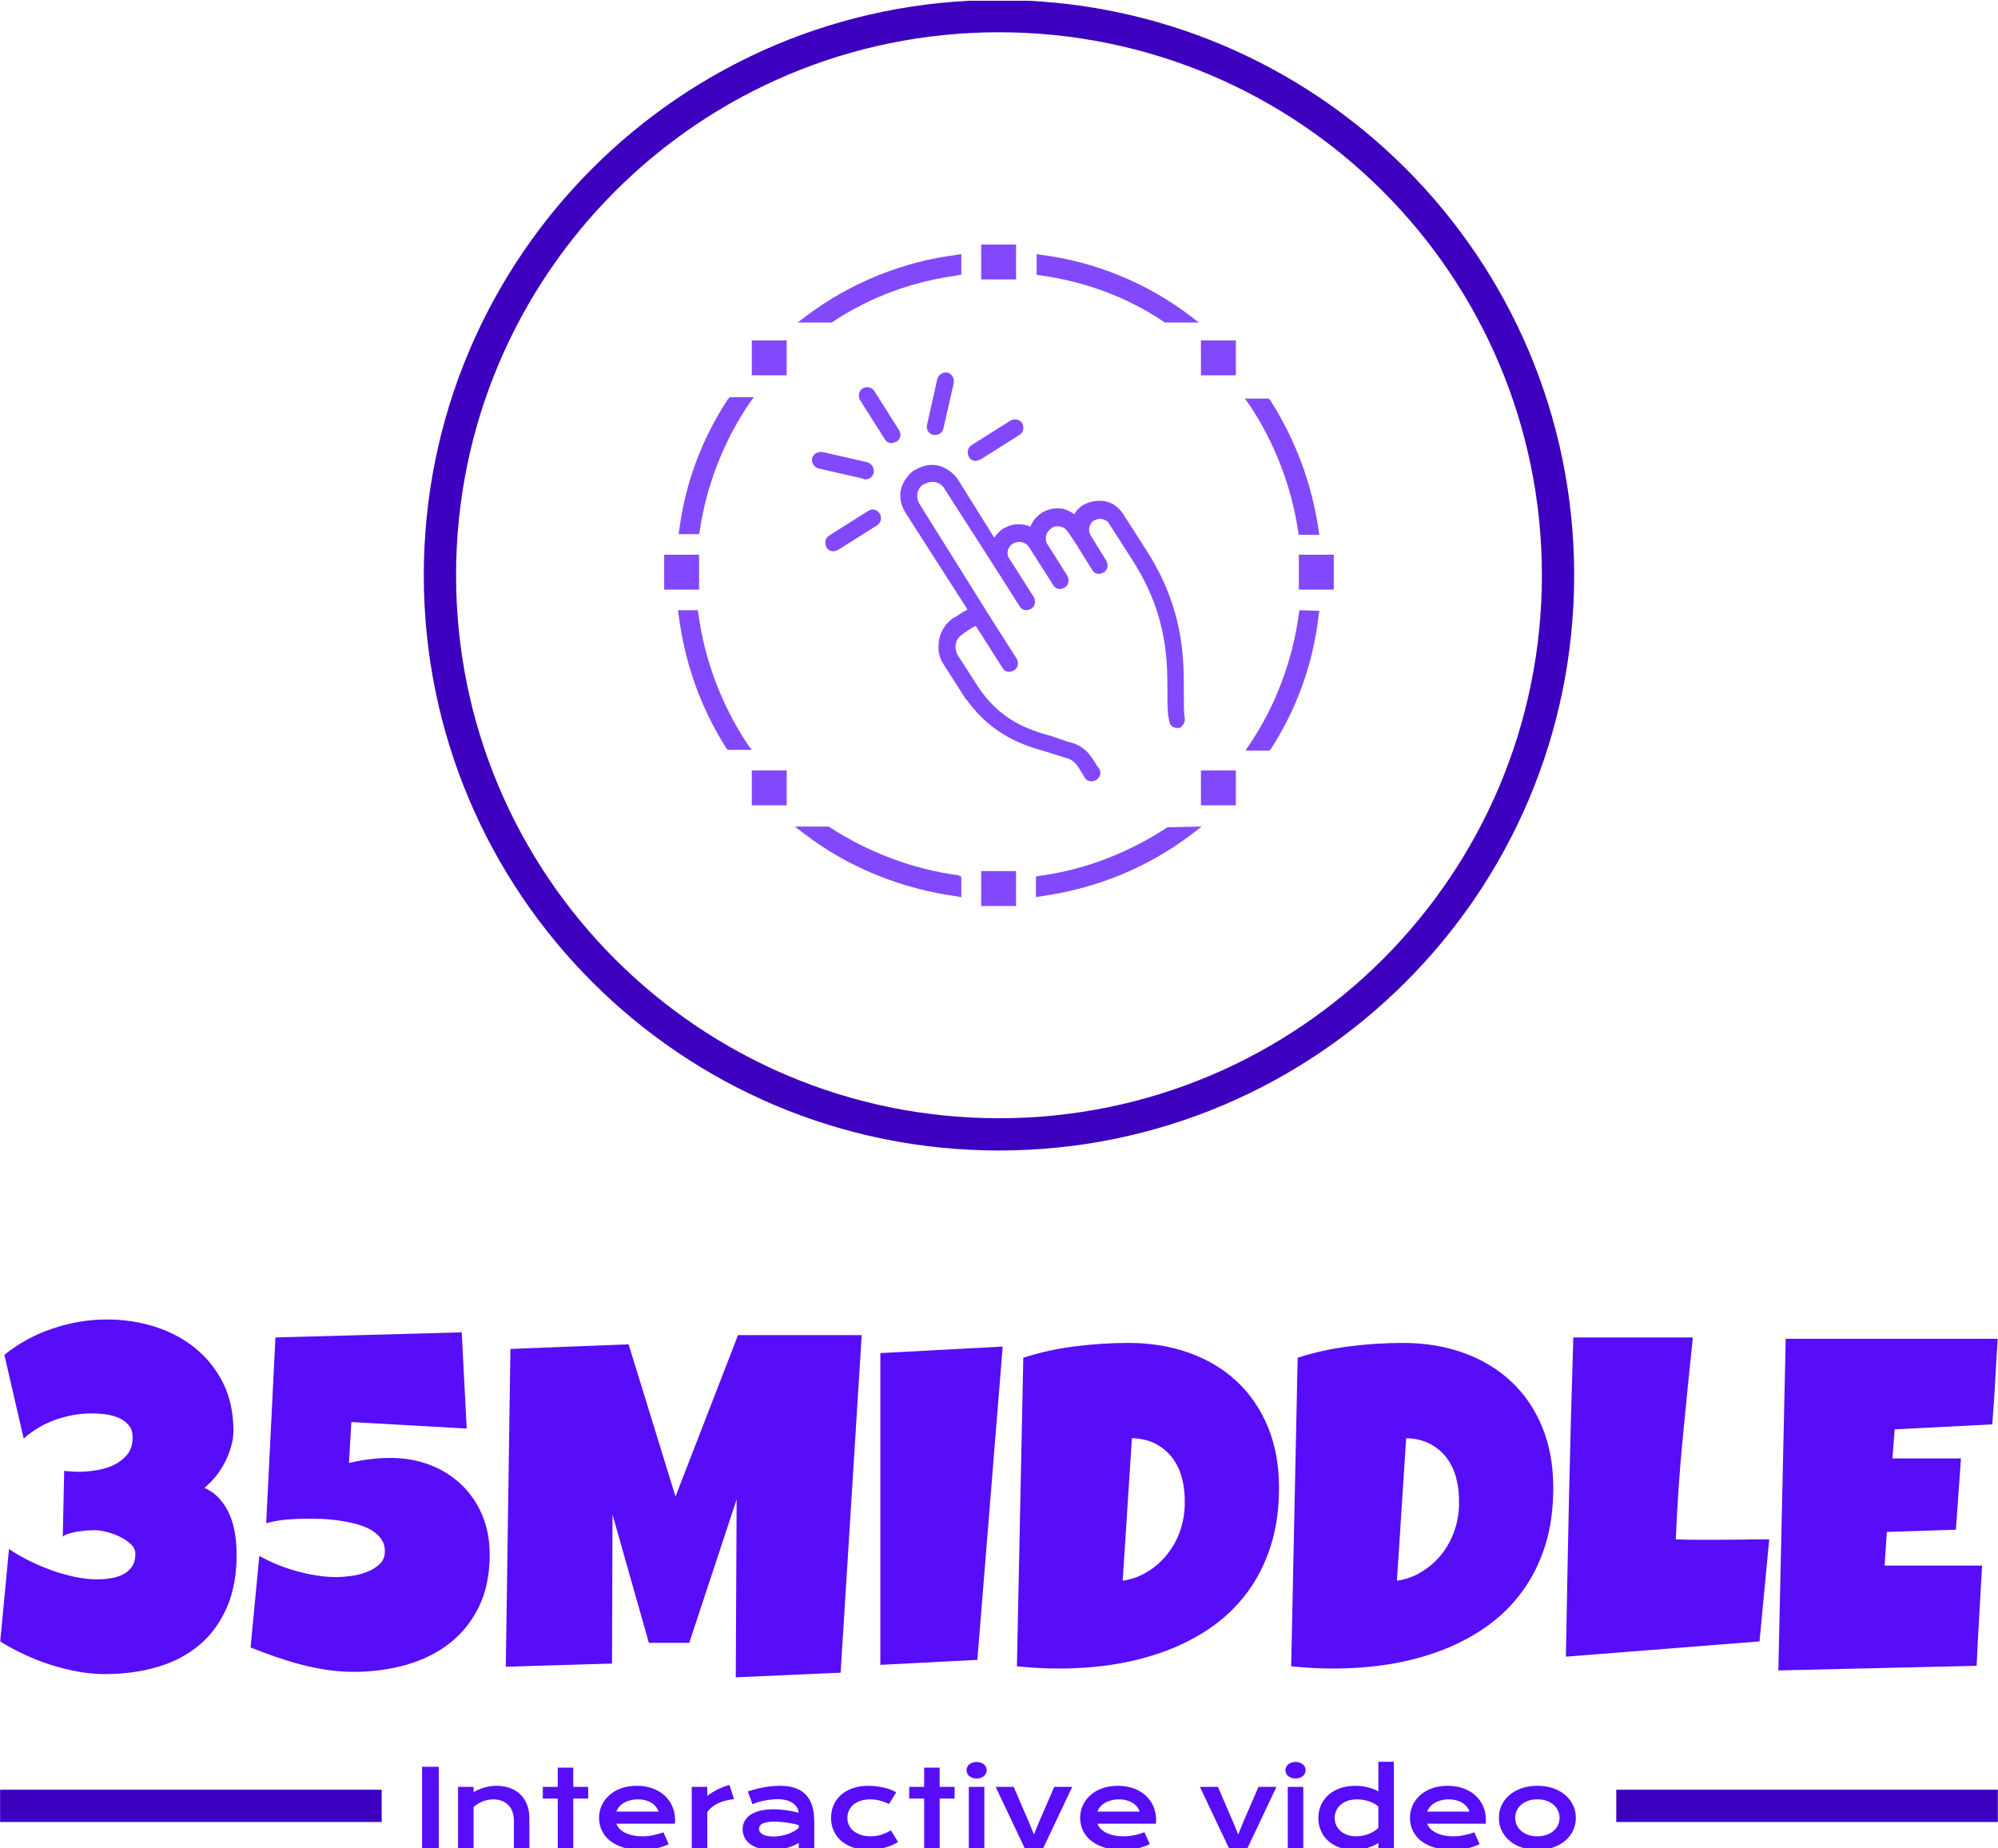<svg xmlns="http://www.w3.org/2000/svg" version="1.1" xmlns:xlink="http://www.w3.org/1999/xlink" xmlns:svgjs="http://svgjs.dev/svgjs" width="1000" height="925" viewBox="0 0 1000 925"><g transform="matrix(1,0,0,1,-0.015,0.374)"><svg viewBox="0 0 267 247" data-background-color="#ffffff" preserveAspectRatio="xMidYMid meet" height="925" width="1000" xmlns="http://www.w3.org/2000/svg" xmlns:xlink="http://www.w3.org/1999/xlink"><defs></defs><g id="tight-bounds" transform="matrix(1,0,0,1,0.004,-0.1)"><svg viewBox="0 0 266.992 247.2" height="247.2" width="266.992"><g><svg viewBox="0 0 266.992 247.2" height="247.2" width="266.992"><g><svg viewBox="0 0 395.52 366.2" height="247.2" width="266.992"><g transform="matrix(1,0,0,1,0,261.198)"><svg viewBox="0 0 395.52 105.002" height="105.002" width="395.52"><g><svg viewBox="0 0 395.52 105.002" height="105.002" width="395.52"><g><rect width="75.544" height="6.388" y="93.087" fill="#3d00bf" data-fill-palette-color="tertiary"></rect><rect width="75.544" height="6.388" y="93.087" x="319.976" fill="#3d00bf" data-fill-palette-color="tertiary"></rect></g><g><svg viewBox="0 0 395.52 70.837" height="70.837" width="395.52"><g transform="matrix(1,0,0,1,0,0)"><svg width="395.52" viewBox="0.44 -37.26 212.09 37.99" height="70.837" data-palette-color="#570df8"><path d="M25.54-12.3L25.54-12.3Q25.54-9.06 24.5-6.68 23.46-4.3 21.61-2.72 19.75-1.15 17.18-0.38 14.6 0.39 11.52 0.39L11.52 0.39Q10.13 0.39 8.67 0.12 7.2-0.15 5.76-0.61 4.32-1.07 2.97-1.71 1.61-2.34 0.44-3.08L0.44-3.08 1.37-12.89Q2.29-12.26 3.44-11.68 4.59-11.11 5.82-10.66 7.06-10.21 8.31-9.94 9.57-9.67 10.74-9.67L10.74-9.67Q11.43-9.67 12.15-9.78 12.87-9.89 13.45-10.18 14.04-10.47 14.42-11.01 14.79-11.55 14.79-12.4L14.79-12.4Q14.79-12.94 14.31-13.4 13.82-13.87 13.13-14.2 12.45-14.53 11.72-14.71 10.99-14.89 10.5-14.89L10.5-14.89Q10.16-14.89 9.68-14.86 9.2-14.82 8.72-14.75 8.23-14.67 7.78-14.54 7.32-14.4 7.08-14.21L7.08-14.21 7.23-21.19Q7.64-21.14 8.01-21.12 8.37-21.09 8.79-21.09L8.79-21.09Q9.64-21.09 10.64-21.25 11.65-21.41 12.5-21.81 13.35-22.22 13.93-22.92 14.5-23.63 14.5-24.76L14.5-24.76Q14.5-25.56 14.06-26.06 13.62-26.56 12.98-26.83 12.33-27.1 11.57-27.2 10.82-27.29 10.21-27.29L10.21-27.29Q8.23-27.29 6.31-26.61 4.39-25.93 2.93-24.61L2.93-24.61 0.88-33.5Q3.13-35.33 5.99-36.29 8.86-37.26 11.77-37.26L11.77-37.26Q14.43-37.26 16.86-36.49 19.29-35.72 21.14-34.22 23-32.71 24.1-30.52 25.2-28.32 25.2-25.44L25.2-25.44Q25.2-24.61 24.95-23.75 24.71-22.9 24.29-22.09 23.88-21.29 23.32-20.59 22.75-19.9 22.12-19.38L22.12-19.38Q23.14-18.92 23.8-18.14 24.46-17.36 24.85-16.41 25.24-15.45 25.39-14.39 25.54-13.33 25.54-12.3ZM52.41-12.3L52.41-12.3Q52.41-9.13 51.28-6.79 50.14-4.44 48.19-2.91 46.24-1.37 43.6-0.61 40.96 0.15 37.96 0.15L37.96 0.15Q36.52 0.15 35.13-0.06 33.74-0.27 32.38-0.62 31.03-0.98 29.7-1.44 28.37-1.9 27.02-2.44L27.02-2.44 27.95-12.16Q28.83-11.67 29.83-11.25 30.83-10.84 31.89-10.55 32.96-10.25 34.04-10.08 35.13-9.91 36.15-9.91L36.15-9.91Q36.77-9.91 37.64-10.02 38.52-10.13 39.33-10.44 40.13-10.74 40.71-11.27 41.28-11.79 41.28-12.65L41.28-12.65Q41.28-13.45 40.83-14.04 40.38-14.62 39.66-15 38.94-15.38 38.03-15.6 37.13-15.82 36.22-15.94 35.3-16.06 34.48-16.09 33.66-16.11 33.13-16.11L33.13-16.11Q32.03-16.11 30.89-16.02 29.76-15.92 28.68-15.63L28.68-15.63 29.66-35.35 49.44-35.89 49.97-25.68 37.72-26.37 37.47-22.02Q38.57-22.29 39.67-22.42 40.77-22.56 41.87-22.56L41.87-22.56Q44.09-22.56 46.01-21.84 47.92-21.12 49.35-19.78 50.78-18.43 51.6-16.54 52.41-14.65 52.41-12.3ZM78.78-35.6L91.91-35.6 89.67 0.24 78.54 0.73 78.63-18.16 73.6-2.93 69.31-2.93 65.45-16.55 65.4-0.73 54.12-0.39 54.61-34.13 67.16-34.62 72.14-18.46 78.78-35.6ZM93.89-33.69L106.88-34.38 104.19-1.12 93.89-0.59 93.89-33.69ZM136.22-19.38L136.22-19.38Q136.22-15.97 135.34-13.22 134.46-10.47 132.89-8.34 131.31-6.2 129.14-4.66 126.97-3.13 124.38-2.14 121.79-1.15 118.87-0.67 115.96-0.2 112.88-0.2L112.88-0.2Q111.73-0.2 110.63-0.26 109.54-0.32 108.39-0.44L108.39-0.44 109.07-33.2Q111.76-34.06 114.6-34.41 117.45-34.77 120.25-34.77L120.25-34.77Q123.74-34.77 126.67-33.72 129.6-32.67 131.73-30.69 133.85-28.71 135.04-25.85 136.22-23 136.22-19.38ZM126.21-17.48L126.21-17.82Q126.24-19.14 125.93-20.36 125.62-21.58 124.93-22.52 124.23-23.46 123.16-24.04 122.08-24.61 120.6-24.66L120.6-24.66 119.62-9.52Q121.08-9.74 122.28-10.49 123.48-11.23 124.34-12.32 125.21-13.4 125.69-14.73 126.16-16.06 126.21-17.48L126.21-17.48ZM165.34-19.38L165.34-19.38Q165.34-15.97 164.47-13.22 163.59-10.47 162.01-8.34 160.44-6.2 158.26-4.66 156.09-3.13 153.5-2.14 150.92-1.15 148-0.67 145.08-0.2 142-0.2L142-0.2Q140.86-0.2 139.76-0.26 138.66-0.32 137.51-0.44L137.51-0.44 138.2-33.2Q140.88-34.06 143.73-34.41 146.57-34.77 149.38-34.77L149.38-34.77Q152.87-34.77 155.8-33.72 158.73-32.67 160.85-30.69 162.98-28.71 164.16-25.85 165.34-23 165.34-19.38ZM155.33-17.48L155.33-17.82Q155.36-19.14 155.05-20.36 154.75-21.58 154.05-22.52 153.36-23.46 152.28-24.04 151.21-24.61 149.72-24.66L149.72-24.66 148.74-9.52Q150.21-9.74 151.4-10.49 152.6-11.23 153.47-12.32 154.33-13.4 154.81-14.73 155.29-16.06 155.33-17.48L155.33-17.48ZM188.27-13.92L188.27-13.92 187.24-3.08 166.68-1.46Q166.83-9.99 167.01-18.41 167.2-26.83 167.47-35.35L167.47-35.35 180.16-35.35Q179.6-30 179.09-24.67 178.57-19.34 178.35-13.92L178.35-13.92Q179.5-13.87 180.62-13.87 181.75-13.87 182.9-13.87L182.9-13.87Q184.26-13.87 185.58-13.89 186.9-13.92 188.27-13.92ZM190.02-35.21L212.53-35.21Q212.38-32.91 212.26-30.66 212.14-28.42 211.95-26.12L211.95-26.12 201.59-25.59 201.35-22.51 208.63-22.51 208.09-14.94 200.76-14.7 200.52-11.13 206.57-11.13 210.87-11.13Q210.72-8.45 210.57-5.8 210.41-3.15 210.29-0.49L210.29-0.49 189.24 0 190.02-35.21Z" opacity="1" transform="matrix(1,0,0,1,0,0)" fill="#570df8" class="undefined-text-0" data-fill-palette-color="primary" id="text-0"></path></svg></g></svg></g><g transform="matrix(1,0,0,1,75.544,87.56)"><svg viewBox="0 0 244.431 17.442" height="17.442" width="244.431"><g transform="matrix(1,0,0,1,8,0)"><svg width="228.431" viewBox="4.44 -40.5 537.12 41.01" height="17.442" data-palette-color="#570df8"><path d="M4.44 0L4.44-38.16 12.23-38.16 12.23 0 4.44 0ZM21.19 0L21.19-28.81 28.42-28.81 28.42-26.37Q31.3-28 33.92-28.66 36.55-29.32 39.06-29.32L39.06-29.32Q42.36-29.32 45.16-28.36 47.97-27.39 50.02-25.49 52.07-23.58 53.23-20.74 54.39-17.9 54.39-14.16L54.39-14.16 54.39 0 47.19 0 47.19-12.99Q47.19-15.36 46.52-17.22 45.85-19.09 44.59-20.37 43.33-21.66 41.54-22.33 39.74-23 37.52-23L37.52-23Q36.35-23 35.12-22.75 33.88-22.51 32.7-22.06 31.52-21.61 30.42-20.94 29.32-20.26 28.42-19.41L28.42-19.41 28.42 0 21.19 0ZM67.6 0L67.6-23.39 60.64-23.39 60.64-28.81 67.6-28.81 67.6-37.77 74.82-37.77 74.82-28.81 81.78-28.81 81.78-23.39 74.82-23.39 74.82 0 67.6 0ZM86.83-14.5L86.83-14.5Q86.83-17.43 88.03-20.1 89.23-22.78 91.47-24.83 93.72-26.88 96.98-28.1 100.24-29.32 104.39-29.32L104.39-29.32Q108.51-29.32 111.82-28.09 115.13-26.86 117.44-24.71 119.74-22.56 120.98-19.65 122.21-16.75 122.21-13.43L122.21-13.43Q122.21-13.01 122.2-12.54 122.18-12.06 122.14-11.67L122.14-11.67 94.89-11.67Q95.35-10.38 96.39-9.3 97.43-8.23 98.99-7.45 100.55-6.67 102.6-6.24 104.66-5.81 107.15-5.81L107.15-5.81Q109.64-5.81 112.1-6.34 114.57-6.86 116.81-7.67L116.81-7.67 119.26-2.15Q117.84-1.49 116.39-0.99 114.93-0.49 113.36-0.16 111.78 0.17 110.06 0.34 108.34 0.51 106.44 0.51L106.44 0.51Q101.58 0.51 97.92-0.66 94.26-1.83 91.79-3.86 89.32-5.88 88.08-8.62 86.83-11.35 86.83-14.5ZM94.89-17.31L114.54-17.31Q114.15-18.51 113.33-19.54 112.52-20.58 111.3-21.35 110.08-22.12 108.46-22.56 106.85-23 104.92-23L104.92-23Q102.87-23 101.19-22.53 99.5-22.07 98.23-21.29 96.97-20.51 96.12-19.48 95.28-18.46 94.89-17.31L94.89-17.31ZM129.97 0L129.97-28.81 137.2-28.81 137.2-24.66Q139.59-26.44 142.25-27.73 144.91-29.03 147.55-29.71L147.55-29.71 149.67-23.1Q145.5-22.68 142.34-21.23 139.17-19.78 137.2-17.14L137.2-17.14 137.2 0 129.97 0ZM153.67-9.08L153.67-9.08Q153.67-11.16 154.58-12.87 155.48-14.58 157.29-15.81 159.09-17.04 161.79-17.71 164.49-18.38 168.08-18.38L168.08-18.38Q170.74-18.38 173.68-17.99 176.62-17.6 179.75-16.8L179.75-16.8Q179.63-18.16 178.92-19.32 178.21-20.48 176.95-21.33 175.7-22.17 173.93-22.63 172.16-23.1 169.91-23.1L169.91-23.1Q168.69-23.1 167.22-22.95 165.76-22.8 164.2-22.51 162.63-22.22 161.11-21.78 159.58-21.34 158.26-20.73L158.26-20.73 156.07-26.66Q157.7-27.25 159.57-27.73 161.44-28.22 163.39-28.58 165.34-28.93 167.3-29.13 169.25-29.32 171.08-29.32L171.08-29.32Q179.16-29.32 183.09-25.2 187.02-21.07 187.02-12.55L187.02-12.55 187.02 0 179.8 0 179.8-2.71Q178.67-2.05 177.34-1.46 176.01-0.88 174.45-0.44 172.89 0 171.09 0.26 169.3 0.51 167.3 0.51L167.3 0.51Q163.93 0.51 161.38-0.22 158.83-0.95 157.12-2.25 155.41-3.54 154.54-5.29 153.67-7.03 153.67-9.08ZM161.29-9.33L161.29-9.33Q161.29-8.62 161.66-7.97 162.02-7.32 162.83-6.82 163.63-6.32 164.89-6.02 166.15-5.71 167.93-5.71L167.93-5.71Q169.84-5.71 171.62-6.05 173.4-6.4 174.94-6.96 176.48-7.52 177.72-8.25 178.97-8.98 179.8-9.77L179.8-9.77 179.8-11.04Q178.14-11.5 176.51-11.82 174.89-12.13 173.41-12.32 171.94-12.5 170.63-12.57 169.32-12.65 168.35-12.65L168.35-12.65Q166.32-12.65 164.98-12.38 163.63-12.11 162.8-11.66 161.97-11.21 161.63-10.6 161.29-9.99 161.29-9.33ZM194.83-14.33L194.83-14.33Q194.83-17.5 195.99-20.25 197.15-23 199.39-25.01 201.62-27.03 204.86-28.17 208.09-29.32 212.24-29.32L212.24-29.32Q214.05-29.32 215.88-29.1 217.71-28.88 219.41-28.48 221.1-28.08 222.59-27.53 224.08-26.98 225.18-26.32L225.18-26.32 221.84-20.87Q219.47-21.97 217.36-22.49 215.24-23 213.07-23L213.07-23Q210.58-23 208.6-22.35 206.63-21.7 205.25-20.54 203.87-19.38 203.15-17.81 202.43-16.24 202.43-14.38L202.43-14.38Q202.43-12.52 203.2-10.95 203.96-9.38 205.37-8.24 206.77-7.1 208.76-6.46 210.75-5.81 213.19-5.81L213.19-5.81Q215.88-5.81 218.26-6.57 220.64-7.32 222.69-8.59L222.69-8.59 226.03-3.15Q224.74-2.37 223.23-1.7 221.71-1.03 219.99-0.54 218.27-0.05 216.38 0.23 214.49 0.51 212.46 0.51L212.46 0.51Q208.33 0.51 205.06-0.61 201.79-1.73 199.52-3.72 197.25-5.71 196.04-8.42 194.83-11.13 194.83-14.33ZM238.17 0L238.17-23.39 231.21-23.39 231.21-28.81 238.17-28.81 238.17-37.77 245.39-37.77 245.39-28.81 252.35-28.81 252.35-23.39 245.39-23.39 245.39 0 238.17 0ZM262.58-32.74L262.58-32.74Q261.5-32.74 260.64-33.04 259.77-33.35 259.16-33.87 258.55-34.4 258.22-35.1 257.89-35.79 257.89-36.57L257.89-36.57Q257.89-37.38 258.22-38.07 258.55-38.77 259.16-39.28 259.77-39.79 260.64-40.1 261.5-40.41 262.58-40.41L262.58-40.41Q263.68-40.41 264.54-40.1 265.41-39.79 266.02-39.28 266.63-38.77 266.96-38.07 267.29-37.38 267.29-36.57L267.29-36.57Q267.29-35.79 266.96-35.1 266.63-34.4 266.02-33.87 265.41-33.35 264.54-33.04 263.68-32.74 262.58-32.74ZM258.96 0L258.96-28.81 266.19-28.81 266.19 0 258.96 0ZM285.11 0L271.46-28.83 279.84-28.83 287.33-11.5 289.28-6.64 291.24-11.5 298.73-28.83 307.11-28.83 293.46 0 285.11 0ZM310.79-14.5L310.79-14.5Q310.79-17.43 311.99-20.1 313.18-22.78 315.43-24.83 317.68-26.88 320.93-28.1 324.19-29.32 328.34-29.32L328.34-29.32Q332.47-29.32 335.78-28.09 339.09-26.86 341.39-24.71 343.7-22.56 344.93-19.65 346.17-16.75 346.17-13.43L346.17-13.43Q346.17-13.01 346.15-12.54 346.14-12.06 346.09-11.67L346.09-11.67 318.85-11.67Q319.31-10.38 320.35-9.3 321.39-8.23 322.95-7.45 324.51-6.67 326.56-6.24 328.61-5.81 331.1-5.81L331.1-5.81Q333.59-5.81 336.06-6.34 338.52-6.86 340.77-7.67L340.77-7.67 343.21-2.15Q341.8-1.49 340.34-0.99 338.89-0.49 337.32-0.16 335.74 0.17 334.02 0.34 332.3 0.51 330.39 0.51L330.39 0.51Q325.54 0.51 321.87-0.66 318.21-1.83 315.75-3.86 313.28-5.88 312.04-8.62 310.79-11.35 310.79-14.5ZM318.85-17.31L338.5-17.31Q338.11-18.51 337.29-19.54 336.47-20.58 335.25-21.35 334.03-22.12 332.42-22.56 330.81-23 328.88-23L328.88-23Q326.83-23 325.15-22.53 323.46-22.07 322.19-21.29 320.92-20.51 320.08-19.48 319.24-18.46 318.85-17.31L318.85-17.31ZM380.19 0L366.55-28.83 374.92-28.83 382.42-11.5 384.37-6.64 386.32-11.5 393.82-28.83 402.19-28.83 388.54 0 380.19 0ZM411.05-32.74L411.05-32.74Q409.98-32.74 409.11-33.04 408.24-33.35 407.63-33.87 407.02-34.4 406.69-35.1 406.36-35.79 406.36-36.57L406.36-36.57Q406.36-37.38 406.69-38.07 407.02-38.77 407.63-39.28 408.24-39.79 409.11-40.1 409.98-40.41 411.05-40.41L411.05-40.41Q412.15-40.41 413.02-40.1 413.88-39.79 414.49-39.28 415.1-38.77 415.43-38.07 415.76-37.38 415.76-36.57L415.76-36.57Q415.76-35.79 415.43-35.1 415.1-34.4 414.49-33.87 413.88-33.35 413.02-33.04 412.15-32.74 411.05-32.74ZM407.44 0L407.44-28.81 414.66-28.81 414.66 0 407.44 0ZM421.69-14.28L421.69-14.28Q421.69-17.72 422.99-20.5 424.28-23.27 426.56-25.23 428.85-27.2 431.98-28.26 435.12-29.32 438.78-29.32L438.78-29.32Q440.35-29.32 441.87-29.13 443.4-28.93 444.8-28.59 446.21-28.25 447.44-27.77 448.67-27.29 449.62-26.73L449.62-26.73 449.62-40.5 456.85-40.5 456.85 0 449.62 0 449.62-2.71Q448.67-2.05 447.38-1.46 446.08-0.88 444.59-0.44 443.1 0 441.51 0.26 439.91 0.51 438.34 0.51L438.34 0.51Q434.68 0.51 431.62-0.56 428.55-1.64 426.36-3.59 424.16-5.54 422.93-8.26 421.69-10.99 421.69-14.28ZM429.29-14.28L429.29-14.28Q429.29-12.55 429.98-11.01 430.68-9.47 431.98-8.31 433.29-7.15 435.13-6.48 436.98-5.81 439.27-5.81L439.27-5.81Q440.74-5.81 442.2-6.09 443.67-6.37 445.02-6.88 446.38-7.4 447.56-8.13 448.74-8.86 449.62-9.77L449.62-9.77 449.62-19.75Q448.52-20.63 447.3-21.24 446.08-21.85 444.81-22.24 443.54-22.63 442.25-22.81 440.96-23 439.74-23L439.74-23Q437.25-23 435.3-22.33 433.36-21.66 432.03-20.48 430.7-19.31 429.99-17.72 429.29-16.14 429.29-14.28ZM464.32-14.5L464.32-14.5Q464.32-17.43 465.51-20.1 466.71-22.78 468.96-24.83 471.2-26.88 474.46-28.1 477.72-29.32 481.87-29.32L481.87-29.32Q486-29.32 489.31-28.09 492.61-26.86 494.92-24.71 497.23-22.56 498.46-19.65 499.69-16.75 499.69-13.43L499.69-13.43Q499.69-13.01 499.68-12.54 499.67-12.06 499.62-11.67L499.62-11.67 472.37-11.67Q472.84-10.38 473.88-9.3 474.91-8.23 476.48-7.45 478.04-6.67 480.09-6.24 482.14-5.81 484.63-5.81L484.63-5.81Q487.12-5.81 489.59-6.34 492.05-6.86 494.3-7.67L494.3-7.67 496.74-2.15Q495.32-1.49 493.87-0.99 492.42-0.49 490.84-0.16 489.27 0.17 487.55 0.34 485.83 0.51 483.92 0.51L483.92 0.51Q479.06 0.51 475.4-0.66 471.74-1.83 469.27-3.86 466.81-5.88 465.56-8.62 464.32-11.35 464.32-14.5ZM472.37-17.31L492.03-17.31Q491.64-18.51 490.82-19.54 490-20.58 488.78-21.35 487.56-22.12 485.95-22.56 484.34-23 482.41-23L482.41-23Q480.36-23 478.67-22.53 476.99-22.07 475.72-21.29 474.45-20.51 473.61-19.48 472.77-18.46 472.37-17.31L472.37-17.31ZM505.72-14.4L505.72-14.4Q505.72-17.5 506.98-20.21 508.24-22.92 510.57-24.95 512.9-26.98 516.21-28.15 519.52-29.32 523.64-29.32L523.64-29.32Q527.77-29.32 531.08-28.15 534.38-26.98 536.72-24.95 539.05-22.92 540.3-20.21 541.56-17.5 541.56-14.4L541.56-14.4Q541.56-11.3 540.3-8.59 539.05-5.88 536.72-3.86 534.38-1.83 531.08-0.66 527.77 0.51 523.64 0.51L523.64 0.51Q519.52 0.51 516.21-0.66 512.9-1.83 510.57-3.86 508.24-5.88 506.98-8.59 505.72-11.3 505.72-14.4ZM513.31-14.4L513.31-14.4Q513.31-12.67 514.01-11.12 514.71-9.57 516.04-8.39 517.37-7.2 519.28-6.51 521.2-5.81 523.64-5.81L523.64-5.81Q526.08-5.81 528-6.51 529.92-7.2 531.25-8.39 532.58-9.57 533.27-11.12 533.97-12.67 533.97-14.4L533.97-14.4Q533.97-16.14 533.27-17.7 532.58-19.26 531.25-20.45 529.92-21.63 528-22.33 526.08-23.02 523.64-23.02L523.64-23.02Q521.2-23.02 519.28-22.33 517.37-21.63 516.04-20.45 514.71-19.26 514.01-17.7 513.31-16.14 513.31-14.4Z" opacity="1" transform="matrix(1,0,0,1,0,0)" fill="#570df8" class="undefined-text-1" data-fill-palette-color="secondary" id="text-1"></path></svg></g></svg></g></svg></g></svg></g><g transform="matrix(1,0,0,1,83.884,0)"><svg viewBox="0 0 227.753 227.753" height="227.753" width="227.753"><g><svg></svg></g><g id="icon-0"><svg viewBox="0 0 227.753 227.753" height="227.753" width="227.753"><g><path d="M0 113.876c0-62.892 50.984-113.876 113.876-113.876 62.892 0 113.876 50.984 113.877 113.876 0 62.892-50.984 113.876-113.877 113.877-62.892 0-113.876-50.984-113.876-113.877zM113.876 221.365c59.364 0 107.488-48.124 107.489-107.489 0-59.364-48.124-107.488-107.489-107.488-59.364 0-107.488 48.124-107.488 107.488 0 59.364 48.124 107.488 107.488 107.489z" data-fill-palette-color="tertiary" fill="#3d00bf" stroke="transparent"></path></g><g transform="matrix(1,0,0,1,47.59,48.403)"><svg viewBox="0 0 132.573 130.947" height="130.947" width="132.573"><g><svg xmlns="http://www.w3.org/2000/svg" xmlns:xlink="http://www.w3.org/1999/xlink" version="1.1" x="0" y="0" viewBox="1.1 1.7 97.8 96.6" style="enable-background:new 0 0 100 100;" xml:space="preserve" height="130.947" width="132.573" class="icon-fi-0" data-fill-palette-color="accent" id="fi-0"><rect x="47.4" y="1.7" width="5.1" height="5.1" fill="#8249fc" data-fill-palette-color="accent"></rect><rect x="47.4" y="93.2" width="5.1" height="5.1" fill="#8249fc" data-fill-palette-color="accent"></rect><rect x="13.9" y="78.5" width="5.1" height="5.1" fill="#8249fc" data-fill-palette-color="accent"></rect><rect x="79.5" y="78.5" width="5.1" height="5.1" fill="#8249fc" data-fill-palette-color="accent"></rect><rect x="13.9" y="15.7" width="5.1" height="5.1" fill="#8249fc" data-fill-palette-color="accent"></rect><rect x="79.5" y="15.7" width="5.1" height="5.1" fill="#8249fc" data-fill-palette-color="accent"></rect><rect x="1.1" y="47" width="5.1" height="5.1" fill="#8249fc" data-fill-palette-color="accent"></rect><rect x="93.8" y="47" width="5.1" height="5.1" fill="#8249fc" data-fill-palette-color="accent"></rect><path d="M10.4 24.3c-3.8 5.8-6.2 12.2-7.1 19.1L3.2 44h3l0.1-0.5c1-6.7 3.5-13.1 7.3-18.7l0.6-0.8h-3.5L10.4 24.3z" fill="#8249fc" data-fill-palette-color="accent"></path><path d="M6.1 55.6L6 55.1H3.1l0.1 0.6c0.9 7.1 3.2 13.6 7 19.6l0.2 0.2h3.5l-0.6-0.8C9.5 69 7 62.4 6.1 55.6z" fill="#8249fc" data-fill-palette-color="accent"></path><path d="M93.7 43.6l0.1 0.5h3l-0.1-0.6c-1-6.9-3.4-13.3-7.1-19.1l-0.2-0.2h-3.5l0.6 0.8C90.2 30.5 92.7 36.9 93.7 43.6z" fill="#8249fc" data-fill-palette-color="accent"></path><path d="M93.9 55.1l-0.1 0.5c-0.9 6.8-3.4 13.5-7.2 19.1L86 75.6h3.5l0.2-0.2c3.8-5.9 6.2-12.5 7-19.6l0.1-0.6L93.9 55.1 93.9 55.1z" fill="#8249fc" data-fill-palette-color="accent"></path><path d="M74.1 13l0.1 0.1h5l-1.3-1C71.6 7.3 64 4.2 56.1 3.2l-0.6-0.1v3L56 6.2C62.5 7.1 68.6 9.3 74.1 13z" fill="#8249fc" data-fill-palette-color="accent"></path><path d="M21.9 12.1l-1.3 1h5l0.1-0.1C31.3 9.3 37.4 7.1 44 6.2l0.5-0.1v-3l-0.6 0.1C35.9 4.2 28.3 7.3 21.9 12.1z" fill="#8249fc" data-fill-palette-color="accent"></path><path d="M74.6 86.8c-5.6 3.7-12 6.2-18.7 7.1l-0.5 0.1v3l0.6-0.1c8.1-1.1 15.8-4.2 22.3-9.2l1.3-1L74.6 86.8 74.6 86.8z" fill="#8249fc" data-fill-palette-color="accent"></path><path d="M25.3 86.8l-0.2-0.1h-4.9l1.3 1c6.5 5 14.3 8.1 22.4 9.2l0.6 0.1v-3L44 93.8C37.3 92.9 30.8 90.4 25.3 86.8z" fill="#8249fc" data-fill-palette-color="accent"></path><path d="M35.4 28.8l-3.6-5.7c-0.4-0.6-1.1-0.7-1.7-0.4-0.6 0.4-0.7 1.1-0.4 1.7l3.6 5.7c0.2 0.4 0.6 0.6 1 0.6 0.2 0 0.5-0.1 0.7-0.2C35.6 30.2 35.8 29.4 35.4 28.8z" fill="#8249fc" data-fill-palette-color="accent"></path><path d="M30.9 40.6l-5.7 3.6c-0.6 0.4-0.7 1.1-0.4 1.7 0.2 0.4 0.6 0.6 1 0.6 0.2 0 0.5-0.1 0.7-0.2l5.7-3.6c0.6-0.4 0.7-1.1 0.4-1.7C32.2 40.4 31.5 40.2 30.9 40.6z" fill="#8249fc" data-fill-palette-color="accent"></path><path d="M46.6 33.3c0.2 0 0.5-0.1 0.7-0.2l5.7-3.6c0.6-0.4 0.7-1.1 0.4-1.7-0.4-0.6-1.1-0.7-1.7-0.4L46 31c-0.6 0.4-0.7 1.1-0.4 1.7C45.8 33.1 46.2 33.3 46.6 33.3z" fill="#8249fc" data-fill-palette-color="accent"></path><path d="M40.4 29.5c0.1 0 0.2 0 0.3 0 0.6 0 1.1-0.4 1.2-1l1.5-6.6c0.1-0.7-0.3-1.3-0.9-1.5-0.7-0.1-1.3 0.3-1.5 0.9L39.5 28C39.3 28.7 39.8 29.4 40.4 29.5z" fill="#8249fc" data-fill-palette-color="accent"></path><path d="M30.5 36c0.6 0 1.1-0.4 1.2-1 0.1-0.7-0.3-1.3-0.9-1.5l-6.6-1.5c-0.7-0.1-1.3 0.3-1.5 0.9-0.1 0.7 0.3 1.3 0.9 1.5l6.6 1.5C30.3 36 30.4 36 30.5 36z" fill="#8249fc" data-fill-palette-color="accent"></path><path d="M77.1 70.7C77 69.9 77 68.6 77 67.1c0-4.8 0.1-12.1-5.5-20.8 0 0 0 0 0 0l-3.4-5.3c-0.6-0.9-1.5-1.6-2.6-1.8-1.1-0.2-2.2 0-3.1 0.5 0 0 0 0-0.1 0-0.5 0.4-1 0.8-1.3 1.4-0.5-0.4-1-0.6-1.6-0.8-1.1-0.2-2.2 0-3.2 0.6 0 0-0.1 0.1-0.1 0.1-0.7 0.5-1.2 1.1-1.5 1.9-1.2-0.5-2.6-0.5-3.8 0.2-0.1 0-0.1 0-0.2 0.1-0.5 0.3-0.9 0.8-1.3 1.3L44 36c-0.7-1-1.7-1.7-2.8-2-1.2-0.3-2.4 0-3.4 0.6 0 0 0 0 0 0 0 0 0 0-0.1 0-1 0.7-1.7 1.7-2 2.8-0.3 1.2 0 2.4 0.6 3.4l9.1 14.2c-0.4 0.2-0.9 0.5-1.3 0.8-0.2 0.1-0.4 0.3-0.7 0.4 0 0 0 0 0 0-1.1 0.7-1.8 1.8-2.1 3C41 60.7 41.2 62 41.9 63l3.2 5c0.1 0.1 0.1 0.2 0.2 0.2 3.8 5.3 8.5 6.7 11.7 7.6 0.9 0.3 1.6 0.5 2.2 0.7 0.1 0 0.2 0.1 0.3 0.1 0 0 0 0 0 0 1.5 0.3 1.9 1.1 2.7 2.4l0.3 0.5c0.2 0.4 0.6 0.6 1 0.6 0.2 0 0.5-0.1 0.7-0.2 0.6-0.4 0.8-1.1 0.4-1.7l-0.3-0.4c-0.9-1.5-1.8-3-4.3-3.5 0 0 0 0 0 0-0.7-0.3-1.5-0.5-2.3-0.8-3.2-0.9-7.6-2.2-11-7.6 0 0 0 0 0 0L44 61.7c-0.3-0.5-0.4-1.1-0.3-1.7 0.1-0.6 0.5-1.1 1-1.4 0 0 0 0 0 0 0.2-0.2 0.5-0.3 0.7-0.5 0.4-0.3 1.1-0.7 1.2-0.7 0 0 0.1 0.1 0.2 0.3l3.7 5.8c0.2 0.4 0.6 0.6 1 0.6 0.2 0 0.5-0.1 0.7-0.2 0.6-0.4 0.7-1.1 0.4-1.7l-3.7-5.8 0 0c0 0 0 0 0 0L38.4 39.6c-0.3-0.5-0.4-1-0.3-1.6 0.1-0.5 0.4-1 0.9-1.3 0 0 0 0 0 0 0 0 0 0 0.1 0 0.5-0.3 1-0.4 1.6-0.3 0.5 0.1 1 0.4 1.3 0.9l7.5 11.7 0 0 0 0 3.5 5.5c0.2 0.4 0.6 0.6 1 0.6 0.2 0 0.5-0.1 0.7-0.2 0.6-0.4 0.7-1.1 0.4-1.7l-3.5-5.5C51 47 51.2 45.9 52 45.4l0 0c0.8-0.5 1.9-0.3 2.4 0.5l3.5 5.5c0.2 0.4 0.6 0.6 1 0.6 0.2 0 0.5-0.1 0.7-0.2 0.6-0.4 0.7-1.1 0.4-1.7l-2.9-4.6c0 0 0 0 0 0-0.3-0.4-0.3-0.9-0.2-1.3 0.1-0.5 0.4-0.8 0.8-1.1 0 0 0 0 0 0 0.4-0.3 0.9-0.3 1.3-0.2 0.5 0.1 0.8 0.4 1.1 0.8l1.2 1.8c0 0 0 0 0 0 0 0 0 0 0 0l2.3 3.7c0.2 0.4 0.6 0.6 1 0.6 0.2 0 0.5-0.1 0.7-0.2 0.6-0.4 0.7-1.1 0.4-1.7l-2.3-3.7 0 0c-0.2-0.4-0.3-0.8-0.2-1.2 0.1-0.4 0.3-0.8 0.7-1l0 0c0.4-0.2 0.8-0.3 1.2-0.2 0.4 0.1 0.8 0.3 1 0.7l3.4 5.3c5.2 8.1 5.1 14.9 5.1 19.4 0 1.7 0 3.1 0.3 4.2 0.1 0.6 0.6 0.9 1.2 0.9 0.1 0 0.2 0 0.3 0C76.9 72 77.3 71.3 77.1 70.7z" fill="#8249fc" data-fill-palette-color="accent"></path></svg></g></svg></g></svg></g></svg></g><g></g></svg></g></svg></g></svg><rect width="266.992" height="247.2" fill="none" stroke="none" visibility="hidden"></rect></g></svg></g></svg>